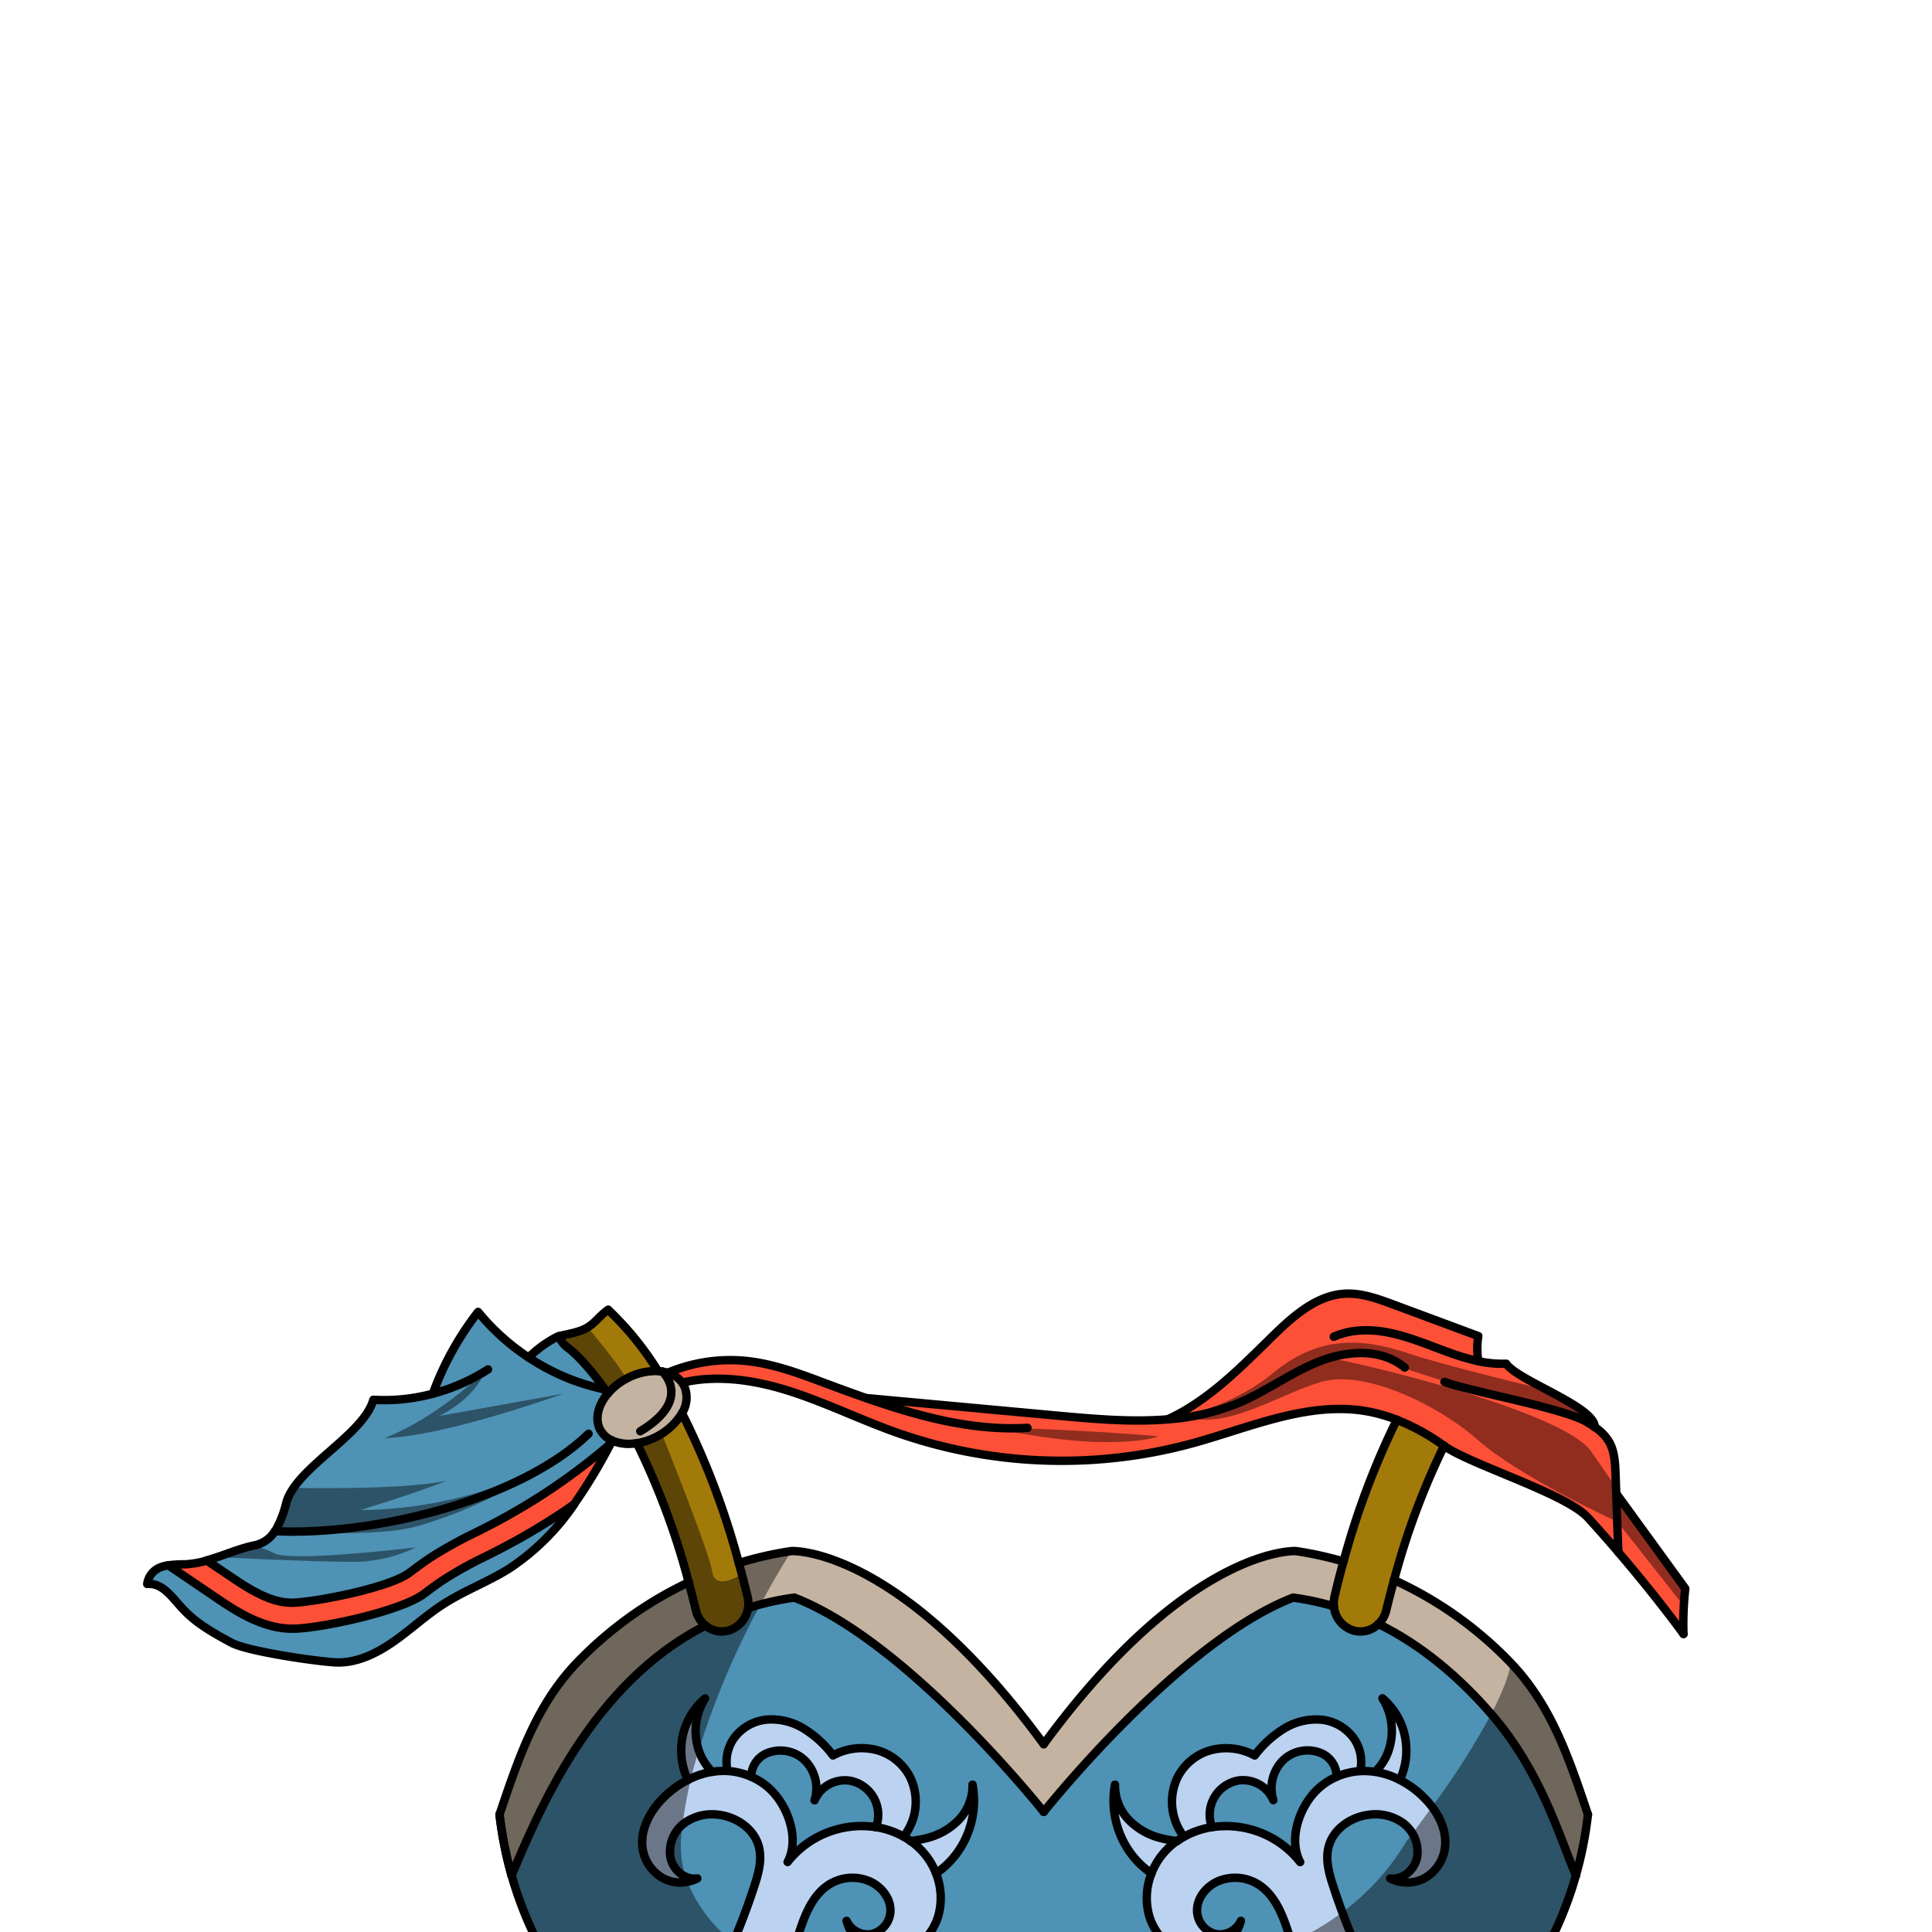 <svg xmlns="http://www.w3.org/2000/svg" viewBox="0 0 432 432">
  <defs>
    <style>.BUNTAI_PUMA_OUTFIT_PUMA_OUTFIT_24_cls-1{isolation:isolate;}.BUNTAI_PUMA_OUTFIT_PUMA_OUTFIT_24_cls-2{fill:#bcd2f1;}.BUNTAI_PUMA_OUTFIT_PUMA_OUTFIT_24_cls-3{fill:#4e92b5;}.BUNTAI_PUMA_OUTFIT_PUMA_OUTFIT_24_cls-4{fill:#c4b3a1;}.BUNTAI_PUMA_OUTFIT_PUMA_OUTFIT_24_cls-5{fill:#fe5037;}.BUNTAI_PUMA_OUTFIT_PUMA_OUTFIT_24_cls-6{fill:#a27a0a;}.BUNTAI_PUMA_OUTFIT_PUMA_OUTFIT_24_cls-7{fill:none;stroke:#000;stroke-linecap:round;stroke-linejoin:round;stroke-width:1.88px;}.BUNTAI_PUMA_OUTFIT_PUMA_OUTFIT_24_cls-8{opacity:0.43;mix-blend-mode:multiply;}</style>
  </defs>
  <g class="BUNTAI_PUMA_OUTFIT_PUMA_OUTFIT_24_cls-1">
    <g id="outfit">
      <path class="BUNTAI_PUMA_OUTFIT_PUMA_OUTFIT_24_cls-2" d="M217.46,399.05a11.06,11.06,0,0,1-3.08,7.88,15.07,15.07,0,0,1-7.25,4.11,22.92,22.92,0,0,1-3.52.61h0a13.64,13.64,0,0,0-1.54-1,13.1,13.1,0,0,0,2.05-3.81,12.63,12.63,0,0,0-.6-9.47,11.29,11.29,0,0,0-2.26-3.08,10.76,10.76,0,0,0-.95-.84,12,12,0,0,0-4.48-2.2,13.4,13.4,0,0,0-9.56,1.24,23.83,23.83,0,0,0-6.55-6c-.27-.16-.55-.31-.83-.45a13.77,13.77,0,0,0-1.72-.75,13,13,0,0,0-5.84-.77l-.54.07a9.73,9.73,0,0,0-1.07.24,10.09,10.09,0,0,0-5.76,4.08,9.21,9.21,0,0,0-1.26,7.08,12.51,12.51,0,0,0-1.62,0,16.07,16.07,0,0,0-1.81.18,12.78,12.78,0,0,1-2.5-3.53c-.07-.14-.13-.29-.19-.44a.47.47,0,0,1-.06-.15c0-.11-.09-.22-.13-.33s-.08-.21-.11-.32v0l-.09-.26-.21-.74a2.37,2.37,0,0,1-.09-.36,2,2,0,0,1,0-.24.51.51,0,0,1,0-.17.65.65,0,0,1,0-.19v0a1,1,0,0,1,0-.17.06.06,0,0,1,0,0,2.7,2.7,0,0,1,0-.28,0,0,0,0,1,0,0,2.17,2.17,0,0,1,0-.25.23.23,0,0,0,0-.07v-.08a.49.49,0,0,1,0-.12,0,0,0,0,1,0-.05,0,0,0,0,1,0,0,3.55,3.55,0,0,1,0-.46.62.62,0,0,1,0-.13.24.24,0,0,1,0-.12,8.23,8.23,0,0,1,0-.86c0-.18,0-.35,0-.52a.76.76,0,0,0,0-.15V386a1.1,1.1,0,0,1,0-.18s0-.05,0-.08a.88.88,0,0,1,0-.16,1.15,1.15,0,0,1,0-.26c0-.13,0-.25.05-.38h0a3.54,3.54,0,0,1,.08-.45,2,2,0,0,1,.06-.34c0-.2.09-.4.14-.6s0-.22.08-.33l.09-.26c0-.14.09-.28.14-.42a2.09,2.09,0,0,1,.08-.23c0-.05,0-.1.05-.15a3.9,3.9,0,0,1,.2-.47,0,0,0,0,1,0,0l.09-.23a.83.83,0,0,1,.07-.13q.16-.37.36-.72c.15-.28.32-.56.49-.82a15.11,15.11,0,0,0-5.23,9.85,15.55,15.55,0,0,0,1.39,8.37,21.17,21.17,0,0,0-5.65,4.16c-2.92,2.95-5.15,7.12-4.48,11.33A9.15,9.15,0,0,0,148.2,420a7.78,7.78,0,0,0,.93.42l.27.1.1,0,.43.13.66.15.55.08h.07a2.34,2.34,0,0,0,.38,0l.62,0h.28l.28,0,.25,0h.14l.17,0,.15,0,.19,0,.36-.08.26-.06.22-.07.21-.07.1,0,.15-.06.1,0,.15-.06.12-.05.53-.25h0l-.35,0a5.74,5.74,0,0,1-.72,0l-.2,0-.31-.06-.09,0-.15,0-.14,0-.08,0-.05,0h0l-.13-.05-.13-.05,0,0-.16-.07a1.75,1.75,0,0,1-.24-.11,6.37,6.37,0,0,1-.88-.58l-.24-.2a6.27,6.27,0,0,1-1.45-1.86.22.22,0,0,1-.05-.08.43.43,0,0,1,0-.07.08.08,0,0,0,0,0c-.07-.16-.14-.33-.2-.49a.36.36,0,0,1,0-.07l0-.1,0-.14s0-.05,0-.08a4.21,4.21,0,0,1-.12-.48,5.74,5.74,0,0,1-.13-1.24V414c0-.12,0-.24,0-.35a.17.17,0,0,1,0-.07v0a1,1,0,0,1,0-.17,2,2,0,0,0,0-.23.07.07,0,0,1,0-.05,2,2,0,0,1,0-.24v0c0-.13.05-.27.08-.4a4.55,4.55,0,0,1,.17-.66.3.3,0,0,0,0-.08.65.65,0,0,1,0-.13.81.81,0,0,1,.07-.22,5,5,0,0,1,.27-.63,1.11,1.11,0,0,1,.09-.19h0l0,0a1.09,1.09,0,0,1,.08-.15,3.62,3.62,0,0,1,.24-.43l.21-.32h0a2.75,2.75,0,0,1,.23-.33,7.11,7.11,0,0,1,1.18-1.27h0l.27-.22a10.56,10.56,0,0,1,7.81-1.95c4,.49,8,3.18,9,7.28.7,2.88-.14,5.9-1.06,8.72-.32,1-.64,1.95-1,2.91l-.09.26c-.09.27-.19.54-.29.81s-.19.54-.29.82c0,.09-.07.18-.1.26s-.08.24-.13.36c-.1.29-.21.59-.33.89l-.12.33c-.15.39-.3.79-.46,1.18a1.34,1.34,0,0,0-.07.18c-.18.48-.37,1-.56,1.43l-.15.36c0,.1-.08.21-.13.31s-.07.17-.11.26c-.14.36-.28.71-.43,1.07s-.31.71-.46,1.07c-.25.61-.52,1.22-.79,1.83h0l-.09.21c-.12.28-.26.57-.38.85s-.25.56-.39.84c-.36.79-.73,1.59-1.11,2.37a.37.37,0,0,1-.05.11l0,0q-.39.84-.81,1.68l-.66,1.31c-.14.29-.28.57-.43.86l0,0h0c-.14.28-.29.56-.44.84q-.48.93-1,1.86c-.5.93-1,1.87-1.55,2.79-.39.69-.79,1.38-1.19,2.06-.26.45-.53.89-.8,1.33a.05.05,0,0,1,0,.05c-.18.32-.38.64-.57,1s-.3.49-.46.73l-.58.92c0,.08-.1.17-.15.25s-.09.15-.15.22c-.33.53-.67,1.05-1,1.57s-.73,1.13-1.12,1.68q-1.24,1.85-2.53,3.64c-.42.6-.86,1.19-1.3,1.78h0q.9.39,1.95.81l.32.14.76.3.12.05.93.37,1.25.47c1.25.46,2.59.94,4,1.42l1.44.47q1.63.53,3.39,1.05l2.84.79c1.66.44,3.37.86,5.14,1.24l.82-5.09c.24-1.07.49-2.15.74-3.22l.42-1.8c.47-2,1-4,1.47-6l.45-1.81c.08-.32.17-.64.26-1q.77-3,1.57-5.89l.51-1.86c.37-1.35.76-2.7,1.15-4.05.31-1.08.63-2.17.95-3.25q.74-2.52,1.52-5c1.38-4.42,3-9.15,6.75-11.69a9.78,9.78,0,0,1,9.36-.92c2.66,1.16,4.89,3.91,4.66,6.92a5.52,5.52,0,0,1-4.2,4.89,5.25,5.25,0,0,1-5.6-2.95,10.31,10.31,0,0,0,10.54,7.58c4.61-.4,8.68-4.17,10-8.83a14.91,14.91,0,0,0-.54-9.35,19.12,19.12,0,0,0,5.35-5.51A19.93,19.93,0,0,0,217.46,399.05Zm-41.37,17.3c2.35-4.45.7-10.43-2.27-14.44A14.58,14.58,0,0,0,168,397.3c0-.13,0-.29,0-.44a5,5,0,0,1,1.77-3.67,6.61,6.61,0,0,1,2.14-1.31,7.71,7.71,0,0,1,8.29,1.95,8.9,8.9,0,0,1,1.94,8.69,7.42,7.42,0,0,1,7.81-4.4,7.8,7.8,0,0,1,6.35,6.6,7.92,7.92,0,0,1-.44,3.83A21.1,21.1,0,0,0,176.09,416.35Z" />
      <path class="BUNTAI_PUMA_OUTFIT_PUMA_OUTFIT_24_cls-2" d="M323.2,411.5v-.06a.66.66,0,0,0,0-.14s0-.07,0-.11,0,0,0,0,0,0,0,0h0a1.1,1.1,0,0,0,0-.18.9.9,0,0,0,0-.18,1,1,0,0,0,0-.24.28.28,0,0,0,0-.09,4.89,4.89,0,0,0-.09-.53l0-.17-.06-.25a12.89,12.89,0,0,0-.41-1.38.59.59,0,0,1,0-.08c0-.09-.06-.18-.1-.27a1,1,0,0,0-.09-.22.53.53,0,0,0-.06-.14h0l-.06-.14c-.07-.17-.15-.33-.23-.49l-.12-.24a12.93,12.93,0,0,0-.64-1.15l0-.05a.76.76,0,0,0-.12-.19,13.36,13.36,0,0,0-.81-1.16c-.14-.19-.29-.37-.44-.55s-.27-.33-.41-.48-.24-.28-.37-.41l-.37-.39A21,21,0,0,0,313,398a15.55,15.55,0,0,0,1.39-8.37,15.11,15.11,0,0,0-5.23-9.85,13.65,13.65,0,0,1,.89,12.9,12.57,12.57,0,0,1-2.5,3.53,16.07,16.07,0,0,0-1.81-.18,12.51,12.51,0,0,0-1.62,0,9.21,9.21,0,0,0-1.26-7.08,10.1,10.1,0,0,0-5.75-4.08,10.46,10.46,0,0,0-1.08-.24l-.54-.07a12.27,12.27,0,0,0-4.05.24,15.28,15.28,0,0,0-4.33,1.73,23.73,23.73,0,0,0-6.56,6,13.4,13.4,0,0,0-9.56-1.24,12,12,0,0,0-4.48,2.2,10.76,10.76,0,0,0-1,.84,11.29,11.29,0,0,0-2.26,3.08,12.63,12.63,0,0,0-.6,9.47,13.13,13.13,0,0,0,2.06,3.81,12.92,12.92,0,0,0-1.55,1h0a23.13,23.13,0,0,1-3.52-.61,15.12,15.12,0,0,1-7.25-4.11,11.06,11.06,0,0,1-3.08-7.88,19.93,19.93,0,0,0,2.81,14.32,19.12,19.12,0,0,0,5.35,5.51,15,15,0,0,0-.54,9.35c1.32,4.66,5.38,8.43,10,8.83a10.31,10.31,0,0,0,10.54-7.58,5.25,5.25,0,0,1-5.6,2.95,5.5,5.5,0,0,1-4.19-4.89c-.24-3,2-5.76,4.65-6.92a9.78,9.78,0,0,1,9.36.92c3.7,2.54,5.38,7.27,6.75,11.69l.33,1.09c.28.91.56,1.81.83,2.72l.12.39.06.24c0,.11.07.21.1.32.29,1,.58,1.94.86,2.91.49,1.68,1,3.36,1.43,5,.15.52.29,1.05.43,1.57s.21.77.31,1.15c.18.66.36,1.32.53,2,.3,1.12.59,2.24.88,3.36.07.25.13.5.19.75s.19.71.27,1.07c.21.79.4,1.57.6,2.36.13.58.28,1.16.42,1.74s.34,1.45.52,2.17c.4,1.68.78,3.36,1.16,5l1.32,5h0c2.88-.64,5.61-1.36,8.15-2.12,1-.3,2-.61,3-.92,3.33-1.08,6.25-2.19,8.63-3.16l1.91-.8h0c-.51-.67-1-1.35-1.49-2a2.9,2.9,0,0,1-.19-.29l-.27-.38-.39-.54-.76-1.1a.25.25,0,0,1,0-.07.38.38,0,0,1-.08-.11l-.51-.75c-.24-.35-.48-.71-.7-1.06-.36-.53-.71-1.06-1.05-1.6-.16-.22-.3-.44-.43-.66s-.36-.56-.53-.84c-.28-.43-.55-.86-.8-1.29l-.32-.51a1.58,1.58,0,0,1-.15-.24l-.47-.78-.11-.2a.35.35,0,0,1,0-.08c-.12-.19-.23-.38-.34-.57l-.15-.25c-.35-.59-.69-1.18-1-1.79l-.09-.16h0c-.15-.26-.29-.51-.42-.77-.37-.63-.72-1.26-1.06-1.9l0,0a0,0,0,0,0,0,0l0-.08v0q-.56-1-1.08-2c-.16-.3-.31-.6-.46-.9-.32-.61-.63-1.24-.94-1.86l-.45-.92c-.49-1-1-2-1.42-3-.09-.18-.17-.36-.25-.54s-.07-.16-.1-.23c-.16-.35-.32-.7-.47-1.05s-.39-.88-.58-1.33c-.09-.19-.17-.38-.25-.57l-.3-.69-.09-.23-.42-1c-.05-.1-.09-.21-.14-.32s-.15-.38-.23-.57l-.42-1a1.8,1.8,0,0,0-.08-.21c-.38-1-.75-2-1.12-2.92l-1-2.85v0s0,0,0,0c-.33-.94-.65-1.9-1-2.85-.93-2.82-1.77-5.84-1.07-8.72,1-4.1,5-6.79,9-7.28a10.56,10.56,0,0,1,7.81,1.95c.18.14.34.29.5.44a8,8,0,0,1,1.36,1.64l0,0,0,.05a1.13,1.13,0,0,1,.12.21,6.24,6.24,0,0,1,.35.68,7.47,7.47,0,0,1,.57,1.73h0a.06.06,0,0,1,0,0h0a.09.09,0,0,1,0,.05v0a.07.07,0,0,1,0,.05.64.64,0,0,1,0,.07s0,.06,0,.09l0,.22s0,.06,0,.1v.05c0,.05,0,.1,0,.16a.66.66,0,0,1,0,.14,1.69,1.69,0,0,1,0,.23,6.58,6.58,0,0,1-.12,1.53,6.08,6.08,0,0,1-3.95,4.53,4.29,4.29,0,0,1-2,.18h0a8,8,0,0,0,1.84.68,8.31,8.31,0,0,0,3.44.09,6.63,6.63,0,0,0,.88-.21l.23-.07a8.18,8.18,0,0,0,.82-.32l.46-.23a9.16,9.16,0,0,0,4.53-6.51c0-.23.06-.46.08-.68s0-.45,0-.67v-.25C323.21,411.74,323.21,411.62,323.2,411.5ZM293,401.91c-3,4-4.62,10-2.27,14.44a21.08,21.08,0,0,0-19.72-7.8,7.75,7.75,0,0,1,5.91-10.43,7.41,7.41,0,0,1,7.8,4.4,8.88,8.88,0,0,1,1.95-8.69,7.69,7.69,0,0,1,8.28-1.95,6.61,6.61,0,0,1,2.14,1.31,5,5,0,0,1,1.77,3.67c0,.15,0,.31,0,.44A14.58,14.58,0,0,0,293,401.91Z" />
      <path class="BUNTAI_PUMA_OUTFIT_PUMA_OUTFIT_24_cls-3" d="M180.15,393.83a7.89,7.89,0,0,0-8.28-2,5.72,5.72,0,0,0-3.91,5c0,.15,0,.31,0,.44a14.49,14.49,0,0,1,5.84,4.61c3,4,4.62,10,2.27,14.44a21.09,21.09,0,0,1,19.72-7.8,7.75,7.75,0,0,0-5.91-10.43,7.39,7.39,0,0,0-7.8,4.4A8.88,8.88,0,0,0,180.15,393.83Z" />
      <path class="BUNTAI_PUMA_OUTFIT_PUMA_OUTFIT_24_cls-3" d="M298.79,397.3c0-.13,0-.29,0-.44a5.72,5.72,0,0,0-3.91-5,7.89,7.89,0,0,0-8.28,2,8.88,8.88,0,0,0-1.95,8.69,7.39,7.39,0,0,0-7.8-4.4,7.79,7.79,0,0,0-6.36,6.6,7.92,7.92,0,0,0,.44,3.83,21.1,21.1,0,0,1,19.73,7.8c-2.35-4.45-.7-10.44,2.27-14.44A14.49,14.49,0,0,1,298.79,397.3Z" />
      <path class="BUNTAI_PUMA_OUTFIT_PUMA_OUTFIT_24_cls-3" d="M352.38,419.34h0a84.18,84.18,0,0,1-4.89,13c-5.78,12.15-11.4,22.72-22,30.45,0,0-1.83,1-5,2.33h0c-.57-.77-1.13-1.54-1.68-2.32l-.27-.38c-.4-.56-.8-1.13-1.19-1.71a1,1,0,0,1-.08-.11l-.51-.75c-.24-.35-.47-.7-.7-1.06-.36-.53-.71-1.06-1.05-1.6-.15-.22-.29-.44-.43-.66s-.36-.56-.53-.84c-.28-.43-.55-.86-.8-1.29l-.32-.51c-.07-.11-.13-.22-.19-.33-.19-.29-.37-.59-.54-.89a.35.35,0,0,1,0-.08c-.11-.19-.22-.38-.34-.57a2,2,0,0,1-.14-.25l-1.14-2c-.15-.26-.29-.51-.42-.77-.37-.63-.72-1.27-1.06-1.9a0,0,0,0,1,0,0,.53.53,0,0,0-.06-.1v0q-.56-1-1.08-2l-.46-.9c-.32-.61-.63-1.24-.94-1.86l-.24-.49-.21-.43c-.49-1-1-2-1.42-3-.07-.16-.14-.31-.2-.47l-.05-.07c0-.08-.07-.16-.1-.23-.16-.35-.32-.7-.47-1.05s-.39-.88-.58-1.33c-.09-.19-.17-.38-.25-.57l-.39-.92-.42-1c-.05-.1-.09-.21-.14-.32s-.15-.38-.23-.57-.15-.38-.22-.57l-.2-.47a1.8,1.8,0,0,0-.08-.21c-.38-1-.75-2-1.12-2.92l-1-2.85s0,0,0-.06c-.33-.94-.65-1.9-1-2.85-.93-2.82-1.77-5.84-1.07-8.72,1-4.1,5-6.79,9-7.28a10.56,10.56,0,0,1,7.81,1.95c.18.14.34.29.5.44a8,8,0,0,1,1.36,1.64.41.41,0,0,0,.05.09,1.13,1.13,0,0,1,.12.21,3.9,3.9,0,0,1,.19.35c.06.11.11.22.16.33a7.47,7.47,0,0,1,.57,1.73h0a38871256635.13,38871256635.13,0,0,1,0,.1v0a.07.07,0,0,1,0,.05.64.64,0,0,1,0,.07s0,.06,0,.09l0,.22c0,.05,0,.1,0,.15s0,.1,0,.16a.07.07,0,0,1,0,.05v.09a1.69,1.69,0,0,1,0,.23,6.58,6.58,0,0,1-.12,1.53,6.08,6.08,0,0,1-3.95,4.53,4.29,4.29,0,0,1-2,.18h0a8,8,0,0,0,1.84.68,8.31,8.31,0,0,0,3.44.09,6.63,6.63,0,0,0,.88-.21l.23-.07a8.18,8.18,0,0,0,.82-.32l.46-.23a9.16,9.16,0,0,0,4.53-6.51c0-.23.06-.46.08-.68s0-.45,0-.67a2.44,2.44,0,0,0,0-.27c0-.13,0-.27,0-.4v-.13a.61.61,0,0,1,0-.14s0,0,0,0h0a1.1,1.1,0,0,0,0-.18v-.09a.24.24,0,0,0,0-.09,1,1,0,0,0,0-.24.28.28,0,0,0,0-.09,4.89,4.89,0,0,0-.09-.53l0-.17-.06-.25a12.89,12.89,0,0,0-.41-1.38.59.59,0,0,1,0-.08.43.43,0,0,1,0,0l-.09-.22a1,1,0,0,0-.09-.22.53.53,0,0,0-.06-.14h0l-.06-.14c-.07-.17-.15-.33-.23-.49l-.12-.24a12.93,12.93,0,0,0-.64-1.15l0-.05a2.14,2.14,0,0,0-.13-.19,13.36,13.36,0,0,0-.81-1.16c-.14-.19-.29-.37-.44-.55s-.27-.33-.41-.48-.24-.28-.37-.41l-.37-.39A21,21,0,0,0,313,398a15.55,15.55,0,0,0,1.39-8.37,15.11,15.11,0,0,0-5.23-9.85,13.65,13.65,0,0,1,.89,12.9,12.57,12.57,0,0,1-2.5,3.53,16.07,16.07,0,0,0-1.81-.18,12.51,12.51,0,0,0-1.62,0,9.21,9.21,0,0,0-1.26-7.08,10.1,10.1,0,0,0-5.75-4.08,10.46,10.46,0,0,0-1.08-.24l-.54-.07a12.27,12.27,0,0,0-4.05.24,15.28,15.28,0,0,0-4.33,1.73,23.73,23.73,0,0,0-6.56,6,13.4,13.4,0,0,0-9.56-1.24,12,12,0,0,0-4.48,2.2,10.76,10.76,0,0,0-1,.84,11.29,11.29,0,0,0-2.26,3.08,12.63,12.63,0,0,0-.6,9.47,13.13,13.13,0,0,0,2.06,3.81,12.92,12.92,0,0,0-1.55,1h0a23.13,23.13,0,0,1-3.52-.61,15.12,15.12,0,0,1-7.25-4.11,11.06,11.06,0,0,1-3.08-7.88,19.93,19.93,0,0,0,2.81,14.32,19.12,19.12,0,0,0,5.35,5.51,15,15,0,0,0-.54,9.35c1.32,4.66,5.38,8.43,10,8.83a10.31,10.31,0,0,0,10.54-7.58,5.25,5.25,0,0,1-5.6,2.95,5.5,5.5,0,0,1-4.19-4.89c-.24-3,2-5.76,4.65-6.92a9.78,9.78,0,0,1,9.36.92c3.7,2.54,5.38,7.27,6.75,11.69l.33,1.09c.28.91.56,1.81.83,2.72l.18.63c0,.11.07.21.1.32.29,1,.58,1.94.86,2.91.49,1.68,1,3.36,1.43,5,.15.53.29,1.05.43,1.57s.21.77.31,1.15c.18.66.36,1.32.53,2,.3,1.12.59,2.24.88,3.36.07.25.13.5.19.75s.19.71.27,1.07q.8,3.14,1.54,6.27c.4,1.68.78,3.36,1.16,5l1.32,5h0c-19.83,4.41-46.62,4.75-65.4-16.78-13.29,15.22-30.57,19.51-46.57,19.16-.57,0-1.14,0-1.7-.06s-1,0-1.51-.08l-1.87-.13-.48,0-1.77-.17a101.63,101.63,0,0,1-11-1.79l.82-5.09c.24-1.07.49-2.15.74-3.22l.42-1.8c.47-2,1-4,1.47-6,0-.12.06-.24.1-.36.2-.8.4-1.61.61-2.41q.77-3,1.57-5.89l.51-1.86c.37-1.35.76-2.7,1.15-4.05.31-1.09.63-2.17.95-3.25q.74-2.52,1.52-5c1.38-4.42,3-9.15,6.75-11.69a9.78,9.78,0,0,1,9.36-.92c2.66,1.16,4.89,3.91,4.66,6.92a5.52,5.52,0,0,1-4.2,4.89,5.25,5.25,0,0,1-5.6-2.95,10.31,10.31,0,0,0,10.54,7.58c4.61-.4,8.68-4.17,10-8.83a14.91,14.91,0,0,0-.54-9.35,19.12,19.12,0,0,0,5.35-5.51,19.93,19.93,0,0,0,2.81-14.32,11.06,11.06,0,0,1-3.08,7.88,15.07,15.07,0,0,1-7.25,4.11,22.92,22.92,0,0,1-3.52.61h0a13.64,13.64,0,0,0-1.54-1,13.1,13.1,0,0,0,2.05-3.81,12.63,12.63,0,0,0-.6-9.47,11.29,11.29,0,0,0-2.26-3.08,10.76,10.76,0,0,0-.95-.84,12,12,0,0,0-4.48-2.2,13.4,13.4,0,0,0-9.56,1.24,23.83,23.83,0,0,0-6.55-6c-.27-.16-.55-.31-.83-.45a13.77,13.77,0,0,0-1.72-.75,13,13,0,0,0-5.84-.77l-.54.07a9.73,9.73,0,0,0-1.07.24,10.09,10.09,0,0,0-5.76,4.08,9.21,9.21,0,0,0-1.26,7.08,12.51,12.51,0,0,0-1.62,0,16.07,16.07,0,0,0-1.81.18,12.78,12.78,0,0,1-2.5-3.53c-.07-.14-.13-.29-.19-.44a.47.47,0,0,1-.06-.15c0-.11-.09-.22-.13-.33s-.07-.22-.11-.33h0l-.09-.26-.21-.74a2.37,2.37,0,0,1-.09-.36,2,2,0,0,0,0-.24.51.51,0,0,1,0-.17l-.06-.38a.06.06,0,0,1,0,0,2.7,2.7,0,0,1,0-.28l0-.23c0-.11,0-.21,0-.32a0,0,0,0,1,0-.05,0,0,0,0,1,0,0,3.55,3.55,0,0,1,0-.46.57.57,0,0,0,0-.13.24.24,0,0,1,0-.12,12.16,12.16,0,0,1,0-1.35,1.09,1.09,0,0,0,0-.18V386a1.1,1.1,0,0,1,0-.18,1.36,1.36,0,0,1,0-.2s0,0,0,0a1.15,1.15,0,0,1,0-.26l0-.23h0c0-.05,0-.09,0-.14h0a3.54,3.54,0,0,1,.08-.45,2,2,0,0,1,.06-.34c.05-.2.09-.4.14-.6s0-.18.08-.27a1.68,1.68,0,0,1,.09-.32c0-.14.09-.28.14-.42a2.09,2.09,0,0,1,.08-.23c0-.05,0-.1.05-.15s.13-.32.2-.47a0,0,0,0,1,0,0,3.92,3.92,0,0,1,.16-.36q.16-.37.36-.72c.15-.28.32-.56.49-.82a15.11,15.11,0,0,0-5.23,9.85,15.55,15.55,0,0,0,1.39,8.37,21.17,21.17,0,0,0-5.65,4.16c-2.92,2.95-5.15,7.12-4.48,11.33A9.15,9.15,0,0,0,148.2,420a7.78,7.78,0,0,0,.93.42l.27.1.1,0,.43.13.66.15.55.08h.07a2.43,2.43,0,0,0,.38,0l.62,0a5.12,5.12,0,0,0,.56,0l.25,0h.1l.36-.05.19,0,.36-.08.26-.06.22-.07.21-.07h.06l0,0,.15-.06.1,0,.15-.06.12-.05.53-.25h0a1.27,1.27,0,0,1-.28,0h-.07l-.25,0a3.71,3.71,0,0,1-.47,0h0a.76.76,0,0,1-.16,0l-.31-.06-.09,0-.15,0-.14,0-.08,0s0,0-.05,0h0l-.13-.05-.13-.05,0,0-.16-.07a1.75,1.75,0,0,1-.24-.11,6.37,6.37,0,0,1-.88-.58l-.24-.2a6.27,6.27,0,0,1-1.45-1.86,0,0,0,0,1,0,0,.75.75,0,0,1-.07-.12s0,0,0,0c-.07-.16-.14-.33-.2-.49a.36.36,0,0,1,0-.07l0-.1,0-.14s0-.05,0-.08a4.21,4.21,0,0,1-.12-.48,6.53,6.53,0,0,1-.13-1.24V414c0-.14,0-.28,0-.42v0c0-.13,0-.27,0-.4s0-.19,0-.29v0c0-.13.05-.27.08-.4a4.55,4.55,0,0,1,.17-.66.3.3,0,0,0,0-.08.65.65,0,0,1,0-.13.81.81,0,0,1,.07-.22,5,5,0,0,1,.27-.63,1.11,1.11,0,0,1,.09-.19h0l0,0a1.09,1.09,0,0,1,.08-.15,3.62,3.62,0,0,1,.24-.43l.21-.32h0a2.75,2.75,0,0,1,.23-.33,7.11,7.11,0,0,1,1.18-1.27h0l.27-.22a10.56,10.56,0,0,1,7.81-1.95c4,.49,8,3.18,9,7.28.7,2.88-.14,5.9-1.06,8.72q-.48,1.47-1,2.91l-.09.26c-.09.27-.19.54-.29.81s-.19.55-.29.82c0,.09-.07.18-.1.26s-.08.24-.13.36c-.1.29-.21.59-.33.89-.19.5-.38,1-.58,1.51a1.34,1.34,0,0,0-.07.18c-.18.48-.37,1-.56,1.43l-.15.36c0,.1-.08.21-.13.31s-.07.17-.11.26c-.29.72-.59,1.43-.89,2.14s-.52,1.22-.79,1.83a2.14,2.14,0,0,0-.1.22.05.05,0,0,1,0,0c-.11.27-.23.54-.35.81s-.25.56-.39.84c-.36.79-.73,1.59-1.11,2.37a.06.06,0,0,1,0,0,.43.43,0,0,1,0,.07l0,0q-.39.84-.81,1.68l-.66,1.31-.45.88h0c-.14.28-.29.56-.44.84q-.48.93-1,1.86c-.5.93-1,1.87-1.55,2.79-.39.69-.79,1.38-1.19,2.06-.26.45-.53.89-.8,1.33a.05.05,0,0,1,0,.05c-.33.57-.68,1.13-1,1.69l-.58.92c-.09.16-.19.31-.3.47-.33.53-.67,1.05-1,1.57s-.74,1.13-1.12,1.68q-1.24,1.85-2.53,3.64c-.43.6-.86,1.19-1.3,1.78h0c-3.19-1.37-5-2.33-5-2.33-.38-.28-.77-.56-1.14-.86-9.89-7.64-15.31-17.88-20.88-29.59a83.41,83.41,0,0,1-4.89-13h0c6.07-14.29,17.76-42.82,43.38-55.87a5.73,5.73,0,0,0,3.65,1.33,5.38,5.38,0,0,0,1.48-.2,5.69,5.69,0,0,0,.85-.3,5.75,5.75,0,0,0,1.48-.95,6.43,6.43,0,0,0,2.07-3.79l1.24-.38.15-.05.46-.13.95-.26.37-.1.74-.19.68-.17.07,0,.84-.18.84-.17h0l.16,0,.39-.07.47-.09c1-.18,2-.34,3-.48a76.52,76.52,0,0,1,17.1,9.83c.81.6,1.62,1.21,2.42,1.83,2.81,2.16,5.58,4.47,8.25,6.83,1.52,1.35,3,2.72,4.47,4.08,1.82,1.71,3.57,3.42,5.25,5.1l1,1c10.21,10.33,17.28,19.24,17.28,19.24s7.07-8.91,17.27-19.24l1-1c1.68-1.68,3.43-3.39,5.25-5.1,1.46-1.36,2.95-2.73,4.47-4.08,2.67-2.36,5.44-4.67,8.25-6.83.8-.62,1.61-1.23,2.42-1.83a76.52,76.52,0,0,1,17.1-9.83,61.14,61.14,0,0,1,9.08,1.94,6.16,6.16,0,0,0,4.44,5.43,5.44,5.44,0,0,0,1.48.2,5.75,5.75,0,0,0,4.08-1.71c10,4.92,18.34,12.19,25.19,20.09h0C344.52,396,348.59,410.42,352.38,419.34Z" />
      <path class="BUNTAI_PUMA_OUTFIT_PUMA_OUTFIT_24_cls-4" d="M355.07,405.72a85.23,85.23,0,0,1-2.69,13.62c-3.79-8.92-7.86-23.38-19-36.16-6.85-7.9-15.21-15.18-25.19-20.09a6.24,6.24,0,0,0,1.69-3c.57-2.34,1.15-4.58,1.75-6.75l1.16.54a85.06,85.06,0,0,1,24.88,17.89C346.86,381.25,350.77,393,355.07,405.72Z" />
      <path class="BUNTAI_PUMA_OUTFIT_PUMA_OUTFIT_24_cls-4" d="M298.37,357a6.51,6.51,0,0,0-.14,2.19,61.14,61.14,0,0,0-9.08-1.94c-25.62,9.89-55.77,47.91-55.77,47.91s-30.14-38-55.76-47.91c-.62.09-1.23.17-1.84.28l-.18,0c-.6.1-1.21.21-1.8.33l-.16,0c-.57.11-1.12.24-1.68.36l-.07,0c-.61.15-1.2.29-1.79.46l-1.41.39-1.39.43a6.45,6.45,0,0,0-.1-2.58c-.63-2.59-1.29-5.09-1.95-7.49A78.22,78.22,0,0,1,177,346.82s23.82-1.2,56.34,43.18c32.53-44.38,56.35-43.18,56.35-43.18a80.12,80.12,0,0,1,10.68,2.34C299.71,351.67,299,354.27,298.37,357Z" />
      <path class="BUNTAI_PUMA_OUTFIT_PUMA_OUTFIT_24_cls-4" d="M157.77,363.47c-25.62,13-37.31,41.58-43.38,55.87a85.23,85.23,0,0,1-2.69-13.62c4.3-12.74,8.21-24.47,17.36-34a85.06,85.06,0,0,1,24.88-17.89l.1,0c.55,2,1.09,4.1,1.61,6.25A6.18,6.18,0,0,0,157.77,363.47Z" />
      <path class="BUNTAI_PUMA_OUTFIT_PUMA_OUTFIT_24_cls-5" d="M361.47,334.06l15.36,21.14a71.68,71.68,0,0,0-.4,10.15c-.54-.76-1.09-1.5-1.63-2.22q-6.19-8.22-12.87-16Q361.69,340.58,361.47,334.06Z" />
      <path class="BUNTAI_PUMA_OUTFIT_PUMA_OUTFIT_24_cls-5" d="M361.93,347.1q-3.37-3.94-6.86-7.78c-4.91-5.41-26.29-11.86-32.18-16.06h0a47.51,47.51,0,0,0-10.54-5.81,36.15,36.15,0,0,0-7.2-2c-13-2.06-25.82,3.78-38.56,7.27A111.16,111.16,0,0,1,200,320.16c-8.59-3.08-16.85-7.23-25.61-9.75-7.08-2-14.71-2.92-21.8-1.25a6.08,6.08,0,0,0-3.25-2.22,35.82,35.82,0,0,1,18-2.57c5.58.65,11,2.62,16.25,4.59,3.34,1.24,6.7,2.48,10.09,3.66l43.46,4c7.93.73,16.06,1.42,24,.77a44.2,44.2,0,0,0,5.82-3.24c6.4-4.17,11.86-9.71,17.37-15.11,4.68-4.59,9.95-9.35,16.34-9.74,3.73-.23,7.37,1.1,10.91,2.41l19,7.06a18.07,18.07,0,0,0,0,5.59,25.15,25.15,0,0,0,6.24.57c1.14,1.69,5.22,3.78,9.39,6,4.5,2.38,9.09,4.89,10.18,7.2a2.3,2.3,0,0,1,.24,1,10.58,10.58,0,0,1,3.22,3.27c1.25,2.16,1.37,4.81,1.46,7.33,0,1,.08,2.06.11,3.09v0c0,.41,0,.82.05,1.23.07,2.08.14,4.17.22,6.25Z" />
      <path class="BUNTAI_PUMA_OUTFIT_PUMA_OUTFIT_24_cls-4" d="M152.5,316a14.38,14.38,0,0,1-6,5.41,14.49,14.49,0,0,1-4.11,1.3c-.26,0-.51.06-.77.08a9.29,9.29,0,0,1-4.74-.68,5.54,5.54,0,0,1-2.85-2.79c-1-2.34-.22-5.24,1.86-7.69l.1-.11h0a14.19,14.19,0,0,1,4-3.21l.6-.31a13.71,13.71,0,0,1,6.41-1.43,8.27,8.27,0,0,1,1,.11,7.57,7.57,0,0,1,1.29.28,6.08,6.08,0,0,1,3.25,2.22,5.38,5.38,0,0,1,.52.91A6.59,6.59,0,0,1,152.5,316Z" />
      <path class="BUNTAI_PUMA_OUTFIT_PUMA_OUTFIT_24_cls-6" d="M312.34,317.44a176.59,176.59,0,0,0-11.93,31.72c-.7,2.51-1.38,5.11-2,7.82a6.51,6.51,0,0,0-.14,2.19,6.17,6.17,0,0,0,4.44,5.43,5.69,5.69,0,0,0,5.56-1.51,6.24,6.24,0,0,0,1.69-3c.57-2.34,1.15-4.58,1.75-6.75a165.52,165.52,0,0,1,11.21-30.09A47.11,47.11,0,0,0,312.34,317.44Z" />
      <path class="BUNTAI_PUMA_OUTFIT_PUMA_OUTFIT_24_cls-6" d="M167.3,359.56a6.18,6.18,0,0,1-4.4,5,5.85,5.85,0,0,1-1.48.2,5.71,5.71,0,0,1-3.65-1.33,6.18,6.18,0,0,1-2.12-3.38c-.52-2.15-1.06-4.24-1.61-6.25a164.51,164.51,0,0,0-11.63-31.14,14.49,14.49,0,0,0,4.11-1.3,14.38,14.38,0,0,0,6-5.41,175.09,175.09,0,0,1,12.75,33.5c.66,2.4,1.32,4.9,1.95,7.49A6.45,6.45,0,0,1,167.3,359.56Z" />
      <path class="BUNTAI_PUMA_OUTFIT_PUMA_OUTFIT_24_cls-6" d="M147.07,306.55a13.71,13.71,0,0,0-6.41,1.43l-.6.31h0a6.65,6.65,0,0,0-.58.33l-.53.32a13.92,13.92,0,0,0-1.73,1.34A10.43,10.43,0,0,0,136,311.5h0l-.1.11-.64-.93a55.77,55.77,0,0,0-6.29-7.58l-.13-.13a.28.28,0,0,1-.1-.09,16.07,16.07,0,0,0-1.6-1.39,6.2,6.2,0,0,1-2.2-2.73c2.18-.55,4.45-.82,6.36-1.95a4.43,4.43,0,0,0,.46-.29c1.5-1,2.59-2.61,4.11-3.6l.08-.05A68.26,68.26,0,0,1,147.07,306.55Z" />
      <path class="BUNTAI_PUMA_OUTFIT_PUMA_OUTFIT_24_cls-5" d="M136.52,322.83a118.68,118.68,0,0,1-8.18,13.56,143.51,143.51,0,0,1-16.21,9.82c-1.11.58-2.23,1.15-3.35,1.71a88.85,88.85,0,0,0-9.67,5.37c-1.44.95-2.84,2-4.32,3.11-5.1,3.8-22.18,7.51-28.78,7.78h-.66c-6.88,0-13-4.19-17.56-7.29L37.65,350a28.54,28.54,0,0,1,3.58-.21,20.79,20.79,0,0,0,5-.85L50.78,352c5.26,3.6,10,6.58,15,6.36s21.16-3.26,25.81-6.72c1.47-1.1,3-2.24,4.55-3.28a95.46,95.46,0,0,1,10.25-5.7c1.1-.55,2.2-1.11,3.29-1.68A139.65,139.65,0,0,0,136.52,322.83Z" />
      <path class="BUNTAI_PUMA_OUTFIT_PUMA_OUTFIT_24_cls-3" d="M136.9,322.1l-.38.73A139.65,139.65,0,0,1,109.7,341c-1.09.57-2.19,1.13-3.29,1.68a95.46,95.46,0,0,0-10.25,5.7c-1.55,1-3.08,2.18-4.55,3.28C87,355.14,70.77,358.2,65.8,358.4s-9.75-2.76-15-6.36l-4.58-3.12c.82-.23,1.63-.49,2.43-.77h0a74.44,74.44,0,0,1,8-2.54l.49-.11a7,7,0,0,0,4.3-3.12c.13-.18.24-.35.35-.53a18.43,18.43,0,0,0,1.66-4c.19-.62.36-1.25.54-1.88,2.21-7.91,17.24-15.11,19.46-23a41.82,41.82,0,0,0,13.31-1.35,67.06,67.06,0,0,1,10.11-18.28,50.63,50.63,0,0,0,11.24,10.15h0a26.37,26.37,0,0,1,6-4.41,7.19,7.19,0,0,1,.76-.32,6.2,6.2,0,0,0,2.2,2.73,16.07,16.07,0,0,1,1.6,1.39.28.28,0,0,0,.1.09l.13.13a55.77,55.77,0,0,1,6.29,7.58l.64.93c-2.08,2.45-2.88,5.35-1.86,7.69A5.54,5.54,0,0,0,136.9,322.1Z" />
      <path class="BUNTAI_PUMA_OUTFIT_PUMA_OUTFIT_24_cls-3" d="M108.78,347.92a88.85,88.85,0,0,0-9.67,5.37c-1.44.95-2.84,2-4.32,3.11-5.1,3.8-22.18,7.51-28.78,7.78h-.66c-6.88,0-13-4.19-17.56-7.29L37.65,350a7.49,7.49,0,0,0-1.52.37,4.64,4.64,0,0,0-3.21,3.81c3.51-.28,5.52,3,8,5.62,3,3.25,6.92,5.39,10.75,7.48,3.62,2,19.19,4.21,23.26,4.43,4.6.25,9-1.84,12.88-4.51s7.3-5.91,11.22-8.44c4.73-3.07,10-5,14.8-8a52.71,52.71,0,0,0,14.51-14.32,143.51,143.51,0,0,1-16.21,9.82C111,346.79,109.9,347.36,108.78,347.92Z" />
      <path class="BUNTAI_PUMA_OUTFIT_PUMA_OUTFIT_24_cls-7" d="M118.15,303.5a49,49,0,0,0,17.12,7.19" />
      <path class="BUNTAI_PUMA_OUTFIT_PUMA_OUTFIT_24_cls-7" d="M96.79,311.63a67.06,67.06,0,0,1,10.11-18.28,50.63,50.63,0,0,0,11.24,10.15" />
      <path class="BUNTAI_PUMA_OUTFIT_PUMA_OUTFIT_24_cls-7" d="M136.52,322.83l.38-.73" />
      <path class="BUNTAI_PUMA_OUTFIT_PUMA_OUTFIT_24_cls-7" d="M37.65,350a7.49,7.49,0,0,0-1.52.37,4.64,4.64,0,0,0-3.21,3.81c3.51-.28,5.52,3,8,5.62,3,3.25,6.92,5.39,10.75,7.48,3.62,2,19.19,4.21,23.26,4.43,4.6.25,9-1.84,12.88-4.51s7.3-5.91,11.22-8.44c4.73-3.07,10-5,14.8-8a52.71,52.71,0,0,0,14.51-14.32" />
      <path class="BUNTAI_PUMA_OUTFIT_PUMA_OUTFIT_24_cls-7" d="M109.12,306.2a43.1,43.1,0,0,1-12.33,5.43A41.82,41.82,0,0,1,83.48,313c-2.22,7.91-17.25,15.11-19.46,23a23.6,23.6,0,0,1-2.2,5.84c-.11.18-.22.35-.35.53a7,7,0,0,1-4.3,3.12c-3.7.72-7.3,2.4-11,3.43" />
      <path class="BUNTAI_PUMA_OUTFIT_PUMA_OUTFIT_24_cls-7" d="M61.47,342.37c21.15,1.11,54.51-6.66,70.13-21.77" />
      <path class="BUNTAI_PUMA_OUTFIT_PUMA_OUTFIT_24_cls-7" d="M136.52,322.83a118.68,118.68,0,0,1-8.18,13.56,143.51,143.51,0,0,1-16.21,9.82c-1.11.58-2.23,1.15-3.35,1.71a88.85,88.85,0,0,0-9.67,5.37c-1.44.95-2.84,2-4.32,3.11-5.1,3.8-22.18,7.51-28.78,7.78h-.66c-6.88,0-13-4.19-17.56-7.29L37.65,350a28.54,28.54,0,0,1,3.58-.21,20.79,20.79,0,0,0,5-.85L50.78,352c5.26,3.6,10,6.58,15,6.36s21.16-3.26,25.81-6.72c1.47-1.1,3-2.24,4.55-3.28a95.46,95.46,0,0,1,10.25-5.7c1.1-.55,2.2-1.11,3.29-1.68A139.65,139.65,0,0,0,136.52,322.83Z" />
      <path class="BUNTAI_PUMA_OUTFIT_PUMA_OUTFIT_24_cls-7" d="M152.5,316a14.38,14.38,0,0,1-6,5.41,14.49,14.49,0,0,1-4.11,1.3c-.26,0-.51.06-.77.08a9.29,9.29,0,0,1-4.74-.68,5.54,5.54,0,0,1-2.85-2.79c-1-2.34-.22-5.24,1.86-7.69l.1-.11h0a14.19,14.19,0,0,1,4-3.21l.6-.31a13.71,13.71,0,0,1,6.41-1.43,8.27,8.27,0,0,1,1,.11,7.57,7.57,0,0,1,1.29.28,6.08,6.08,0,0,1,3.25,2.22,5.38,5.38,0,0,1,.52.91A6.59,6.59,0,0,1,152.5,316Z" />
      <path class="BUNTAI_PUMA_OUTFIT_PUMA_OUTFIT_24_cls-7" d="M142.41,322.7A164.51,164.51,0,0,1,154,353.84c.55,2,1.09,4.1,1.61,6.25a6.18,6.18,0,0,0,2.12,3.38,5.71,5.71,0,0,0,3.65,1.33,5.85,5.85,0,0,0,1.48-.2,6.18,6.18,0,0,0,4.4-5,6.45,6.45,0,0,0-.1-2.58c-.63-2.59-1.29-5.09-1.95-7.49A175.09,175.09,0,0,0,152.5,316" />
      <path class="BUNTAI_PUMA_OUTFIT_PUMA_OUTFIT_24_cls-7" d="M136,292.88a68.26,68.26,0,0,1,11.11,13.67" />
      <path class="BUNTAI_PUMA_OUTFIT_PUMA_OUTFIT_24_cls-7" d="M135.91,311.62l-.64-.93c-4.68-6.64-8-9.14-8.12-9.19a6.2,6.2,0,0,1-2.2-2.73" />
      <path class="BUNTAI_PUMA_OUTFIT_PUMA_OUTFIT_24_cls-7" d="M312.34,317.44a176.59,176.59,0,0,0-11.93,31.72c-.7,2.51-1.38,5.11-2,7.82a6.51,6.51,0,0,0-.14,2.19,6.17,6.17,0,0,0,4.44,5.43,5.69,5.69,0,0,0,5.56-1.51,6.24,6.24,0,0,0,1.69-3c.57-2.34,1.15-4.58,1.75-6.75a165.52,165.52,0,0,1,11.21-30.09" />
      <path class="BUNTAI_PUMA_OUTFIT_PUMA_OUTFIT_24_cls-7" d="M136,292.88l-.08.05c-1.52,1-2.61,2.57-4.11,3.6a3.21,3.21,0,0,1-.46.29c-1.91,1.13-4.18,1.4-6.36,1.95a7.19,7.19,0,0,0-.76.32,26.37,26.37,0,0,0-6,4.41h0" />
      <path class="BUNTAI_PUMA_OUTFIT_PUMA_OUTFIT_24_cls-7" d="M152.61,309.16c7.09-1.67,14.72-.78,21.8,1.25,8.76,2.52,17,6.66,25.61,9.75a111.12,111.12,0,0,0,66.55,2.58c12.75-3.49,25.55-9.32,38.56-7.26a35.4,35.4,0,0,1,7.21,2,47.11,47.11,0,0,1,10.54,5.81c5.88,4.2,27.28,10.66,32.19,16.07q3.49,3.82,6.86,7.78,6.68,7.81,12.87,16c.54.72,1.09,1.46,1.63,2.22" />
      <path class="BUNTAI_PUMA_OUTFIT_PUMA_OUTFIT_24_cls-7" d="M229.74,319.27c-12.27.72-24.3-2.55-36.05-6.65-3.39-1.18-6.75-2.42-10.09-3.67-5.3-2-10.67-3.93-16.25-4.59a35.94,35.94,0,0,0-18,2.58" />
      <path class="BUNTAI_PUMA_OUTFIT_PUMA_OUTFIT_24_cls-7" d="M314.1,305.79c-5.22-4.31-12.75-3.84-19-1.41s-11.7,6.55-17.83,9.19a51.12,51.12,0,0,1-16.21,3.8c-7.89.65-16-.05-24-.77l-43.46-4" />
      <path class="BUNTAI_PUMA_OUTFIT_PUMA_OUTFIT_24_cls-7" d="M261.1,317.37a43.68,43.68,0,0,0,5.83-3.24c6.4-4.17,11.86-9.71,17.37-15.11,4.68-4.59,9.95-9.35,16.34-9.74,3.72-.23,7.37,1.1,10.91,2.41l19,7.06a18,18,0,0,0,0,5.58" />
      <path class="BUNTAI_PUMA_OUTFIT_PUMA_OUTFIT_24_cls-7" d="M361.47,334.06l15.36,21.14a71.68,71.68,0,0,0-.4,10.15" />
      <path class="BUNTAI_PUMA_OUTFIT_PUMA_OUTFIT_24_cls-7" d="M323,309c5.54,2.12,27,5.9,32,9.07.52.33,1.06.67,1.56,1a10.72,10.72,0,0,1,3.22,3.28c1.25,2.15,1.37,4.81,1.46,7.33.06,1.45.1,2.9.16,4.35q.22,6.53.46,13" />
      <path class="BUNTAI_PUMA_OUTFIT_PUMA_OUTFIT_24_cls-7" d="M298.24,298.9c4.06-1.82,8.7-1.73,13-.77s8.43,2.72,12.6,4.23a52.62,52.62,0,0,0,6.71,2,25.15,25.15,0,0,0,6.24.57c1.14,1.69,5.22,3.78,9.39,6,4.5,2.38,9.09,4.89,10.18,7.2a2.3,2.3,0,0,1,.24,1" />
      <path class="BUNTAI_PUMA_OUTFIT_PUMA_OUTFIT_24_cls-7" d="M114.39,419.34a85.23,85.23,0,0,1-2.69-13.62" />
      <path class="BUNTAI_PUMA_OUTFIT_PUMA_OUTFIT_24_cls-7" d="M111.7,405.72c4.3-12.74,8.21-24.47,17.36-34a85.06,85.06,0,0,1,24.88-17.89l.1,0" />
      <path class="BUNTAI_PUMA_OUTFIT_PUMA_OUTFIT_24_cls-7" d="M233.38,390C200.86,345.62,177,346.82,177,346.82a78.22,78.22,0,0,0-11.79,2.67" />
      <path class="BUNTAI_PUMA_OUTFIT_PUMA_OUTFIT_24_cls-7" d="M157.77,363.47c-25.62,13-37.31,41.58-43.38,55.87h0" />
      <path class="BUNTAI_PUMA_OUTFIT_PUMA_OUTFIT_24_cls-7" d="M167.3,359.56a58.75,58.75,0,0,1,10.32-2.33c25.62,9.89,55.76,47.91,55.76,47.91" />
      <path class="BUNTAI_PUMA_OUTFIT_PUMA_OUTFIT_24_cls-7" d="M203.61,411.65a16.42,16.42,0,0,1,3.22,3,15.27,15.27,0,0,1,2.47,4.27,14.91,14.91,0,0,1,.54,9.35c-1.32,4.66-5.38,8.43-10,8.82a10.29,10.29,0,0,1-10.54-7.58,5.22,5.22,0,0,0,5.6,2.95,5.48,5.48,0,0,0,4.19-4.88c.24-3-2-5.76-4.65-6.92a9.78,9.78,0,0,0-9.36.92c-3.7,2.54-5.38,7.27-6.75,11.69q-5.19,16.74-9,33.9l-.82,5.09" />
      <path class="BUNTAI_PUMA_OUTFIT_PUMA_OUTFIT_24_cls-7" d="M146.33,465.1a152.13,152.13,0,0,0,22.32-43.31c.93-2.82,1.77-5.84,1.07-8.72-1-4.1-5-6.79-9-7.28a10.56,10.56,0,0,0-7.81,1.95,8,8,0,0,0-3,7.58c.55,2.81,3.26,5.12,6,4.7a8.25,8.25,0,0,1-7.67-.06,9.14,9.14,0,0,1-4.53-6.5c-.66-4.21,1.57-8.39,4.49-11.34a21.19,21.19,0,0,1,5.65-4.15,18.1,18.1,0,0,1,5.45-1.8c.61-.09,1.21-.14,1.81-.17a12.51,12.51,0,0,1,1.62,0A15.42,15.42,0,0,1,168,397.3a14.49,14.49,0,0,1,5.84,4.61c3,4,4.62,10,2.27,14.44a21.09,21.09,0,0,1,19.72-7.8c.36.05.72.11,1.08.19a19.09,19.09,0,0,1,5.17,1.95,13.64,13.64,0,0,1,1.54,1" />
      <path class="BUNTAI_PUMA_OUTFIT_PUMA_OUTFIT_24_cls-7" d="M153.81,398a15.55,15.55,0,0,1-1.39-8.37,15.11,15.11,0,0,1,5.23-9.85,13.63,13.63,0,0,0-.89,12.89,12.43,12.43,0,0,0,2.5,3.53" />
      <path class="BUNTAI_PUMA_OUTFIT_PUMA_OUTFIT_24_cls-7" d="M209.3,418.88a19.12,19.12,0,0,0,5.35-5.51,19.94,19.94,0,0,0,2.81-14.32,11.06,11.06,0,0,1-3.08,7.88,15,15,0,0,1-7.25,4.1,23.15,23.15,0,0,1-3.52.62h0" />
      <path class="BUNTAI_PUMA_OUTFIT_PUMA_OUTFIT_24_cls-7" d="M168,397.3c0-.13,0-.29,0-.44a5.72,5.72,0,0,1,3.91-5,7.89,7.89,0,0,1,8.28,2,8.88,8.88,0,0,1,1.95,8.69,7.39,7.39,0,0,1,7.8-4.4,7.75,7.75,0,0,1,5.91,10.43" />
      <path class="BUNTAI_PUMA_OUTFIT_PUMA_OUTFIT_24_cls-7" d="M162.69,396a9.21,9.21,0,0,1,1.26-7.08,10.25,10.25,0,0,1,7.37-4.4,13.74,13.74,0,0,1,8.39,2,23.68,23.68,0,0,1,6.55,6,13.4,13.4,0,0,1,9.56-1.25,11.87,11.87,0,0,1,7.69,6.13,12.63,12.63,0,0,1,.6,9.47,13.34,13.34,0,0,1-2.05,3.81" />
      <path class="BUNTAI_PUMA_OUTFIT_PUMA_OUTFIT_24_cls-7" d="M355.07,405.72a85.23,85.23,0,0,1-2.69,13.62" />
      <path class="BUNTAI_PUMA_OUTFIT_PUMA_OUTFIT_24_cls-7" d="M352.38,419.35a84.18,84.18,0,0,1-4.89,13c-5.78,12.15-11.4,22.72-22,30.44,0,0-1.83,1-5,2.34a124.43,124.43,0,0,1-21.65,7c-19.84,4.41-46.62,4.74-65.41-16.78" />
      <path class="BUNTAI_PUMA_OUTFIT_PUMA_OUTFIT_24_cls-7" d="M233.38,390c32.53-44.38,56.35-43.18,56.35-43.18a80.12,80.12,0,0,1,10.68,2.34" />
      <path class="BUNTAI_PUMA_OUTFIT_PUMA_OUTFIT_24_cls-7" d="M355.07,405.72c-4.3-12.74-8.21-24.47-17.36-34a85.06,85.06,0,0,0-24.88-17.89l-1.16-.54" />
      <path class="BUNTAI_PUMA_OUTFIT_PUMA_OUTFIT_24_cls-7" d="M233.38,405.14s30.15-38,55.77-47.91a61.14,61.14,0,0,1,9.08,1.94" />
      <path class="BUNTAI_PUMA_OUTFIT_PUMA_OUTFIT_24_cls-7" d="M352.38,419.35h0c-3.79-8.92-7.86-23.38-19-36.16-6.85-7.9-15.21-15.18-25.19-20.09" />
      <path class="BUNTAI_PUMA_OUTFIT_PUMA_OUTFIT_24_cls-7" d="M263.16,411.65a16.42,16.42,0,0,0-3.22,3,15.27,15.27,0,0,0-2.47,4.27,14.91,14.91,0,0,0-.54,9.35c1.32,4.66,5.38,8.43,10,8.82a10.29,10.29,0,0,0,10.54-7.58,5.22,5.22,0,0,1-5.6,2.95,5.48,5.48,0,0,1-4.19-4.88c-.24-3,2-5.76,4.65-6.92a9.78,9.78,0,0,1,9.36.92c3.7,2.54,5.38,7.27,6.75,11.69q5.19,16.74,9,33.9l1.32,5" />
      <path class="BUNTAI_PUMA_OUTFIT_PUMA_OUTFIT_24_cls-7" d="M320.44,465.1a152.13,152.13,0,0,1-22.32-43.31c-.93-2.82-1.77-5.84-1.07-8.72,1-4.1,5-6.79,9-7.28a10.56,10.56,0,0,1,7.81,1.95,8,8,0,0,1,3,7.58c-.56,2.81-3.26,5.12-6,4.7a8.25,8.25,0,0,0,7.67-.06,9.13,9.13,0,0,0,4.52-6.5c.67-4.21-1.56-8.39-4.48-11.34A21.19,21.19,0,0,0,313,398a18.1,18.1,0,0,0-5.45-1.8c-.61-.09-1.21-.14-1.81-.17a12.51,12.51,0,0,0-1.62,0,15.42,15.42,0,0,0-5.29,1.28,14.49,14.49,0,0,0-5.84,4.61c-3,4-4.62,10-2.27,14.44a21.1,21.1,0,0,0-19.73-7.8c-.35.05-.71.11-1.07.19a19.09,19.09,0,0,0-5.17,1.95,13.64,13.64,0,0,0-1.54,1" />
      <path class="BUNTAI_PUMA_OUTFIT_PUMA_OUTFIT_24_cls-7" d="M307.51,396.17a12.63,12.63,0,0,0,2.5-3.53,13.63,13.63,0,0,0-.89-12.89,15.11,15.11,0,0,1,5.23,9.85A15.55,15.55,0,0,1,313,398" />
      <path class="BUNTAI_PUMA_OUTFIT_PUMA_OUTFIT_24_cls-7" d="M263.17,411.65h0a23.15,23.15,0,0,1-3.52-.62,15,15,0,0,1-7.25-4.1,11.06,11.06,0,0,1-3.08-7.88,19.94,19.94,0,0,0,2.81,14.32,19.12,19.12,0,0,0,5.35,5.51" />
      <path class="BUNTAI_PUMA_OUTFIT_PUMA_OUTFIT_24_cls-7" d="M271,408.55a7.92,7.92,0,0,1-.44-3.83,7.79,7.79,0,0,1,6.36-6.6,7.39,7.39,0,0,1,7.8,4.4,8.88,8.88,0,0,1,1.95-8.69,7.89,7.89,0,0,1,8.28-2,5.72,5.72,0,0,1,3.91,5c0,.15,0,.31,0,.44" />
      <path class="BUNTAI_PUMA_OUTFIT_PUMA_OUTFIT_24_cls-7" d="M264.71,410.69a13.1,13.1,0,0,1-2-3.81,12.63,12.63,0,0,1,.6-9.47,11.87,11.87,0,0,1,7.69-6.13,13.4,13.4,0,0,1,9.56,1.25,23.68,23.68,0,0,1,6.55-6,13.74,13.74,0,0,1,8.39-2,10.25,10.25,0,0,1,7.37,4.4,9.21,9.21,0,0,1,1.26,7.08" />
      <path class="BUNTAI_PUMA_OUTFIT_PUMA_OUTFIT_24_cls-7" d="M148.07,306.66s7,6.23-4.9,13.37" />
      <path class="BUNTAI_PUMA_OUTFIT_PUMA_OUTFIT_24_cls-7" d="M111.7,405.72a85.23,85.23,0,0,0,2.69,13.62" />
      <path class="BUNTAI_PUMA_OUTFIT_PUMA_OUTFIT_24_cls-7" d="M114.39,419.35a83.41,83.41,0,0,0,4.89,13c5.57,11.71,11,21.95,20.88,29.59.37.3.76.58,1.14.86,0,0,1.84,1,5,2.33q.9.39,1.95.81l.32.14.76.3.12.05.93.37,1.25.47c1.25.46,2.59.94,4,1.42l1.44.47q1.63.53,3.39,1.05c.92.27,1.87.53,2.84.79,1.66.44,3.37.86,5.14,1.24a101.63,101.63,0,0,0,11,1.79l1.77.17.48,0,1.87.13c.5,0,1,.06,1.51.08s1.13,0,1.7.06c16,.35,33.28-3.94,46.57-19.16" />
      <g class="BUNTAI_PUMA_OUTFIT_PUMA_OUTFIT_24_cls-8">
        <path d="M355.07,405.72a85.23,85.23,0,0,1-2.69,13.62h0a84.18,84.18,0,0,1-4.89,13c-5.78,12.15-11.4,22.72-22,30.45,0,0-1.83,1-5,2.33l-1.91.8c-2.38,1-5.3,2.07-8.63,3.16-.95.31-1.94.62-3,.92-2.54.76-5.27,1.48-8.15,2.12-19.83,4.41-46.62,4.75-65.4-16.78-13.29,15.22-30.57,19.51-46.57,19.16-.57,0-1.14,0-1.7-.06s-1,0-1.51-.08l-1.87-.13-.48,0-1.77-.17a101.63,101.63,0,0,1-11-1.79c-1.77-.38-3.48-.8-5.14-1.24l-2.84-.79q-1.75-.53-3.39-1.05l-1.44-.47c-1.42-.48-2.76-1-4-1.42l-2.18-.84-.12-.05-1.08-.44q-1-.42-1.95-.81c-3.19-1.37-5-2.33-5-2.33-.38-.28-.77-.56-1.14-.86-9.89-7.64-15.31-17.88-20.88-29.59a83.41,83.41,0,0,1-4.89-13h0a85.23,85.23,0,0,1-2.69-13.62c4.3-12.74,8.22-24.46,17.36-33.94a84.88,84.88,0,0,1,24.88-17.89l.1-.05a164.51,164.51,0,0,0-11.63-31.14,6.7,6.7,0,0,1-.77.08l6.3-2.17h0S158.6,347,159.26,351.46s6.53.56,6.53.56l-.53-2.53A79.05,79.05,0,0,1,177,346.82s-3,4.59-6.94,11.92a181.48,181.48,0,0,0-13.83,32.65v0c-.63,2.06-1.19,4.11-1.7,6.19A94.75,94.75,0,0,0,152.62,408h0c-.12.91-.22,1.81-.3,2.72a22.16,22.16,0,0,0,1,8.92h0c.12.39.25.78.4,1.17A32.2,32.2,0,0,0,164,434.29a55.6,55.6,0,0,0,11.92,7.21c18.41,8.34,43.09,9.14,57-2.29,6.3,3.28,33.09,5.77,55.92-4.89a63,63,0,0,0,11.36-6.77,55,55,0,0,0,14.33-15.9c.46-.58.9-1.17,1.34-1.74,1.59-2.09,3-4.07,4.41-6a169.46,169.46,0,0,0,13.22-20.77h0c4.27-8.21,4.29-11.35,4.29-11.4C346.86,381.26,350.77,393,355.07,405.72Z" />
        <path d="M108.38,306.66s-10.81,10.52-22.44,14.9c13.55-.33,40-9.93,40-9.93-15.16,2.74-27.76,5-27.76,5S106,313,108.38,306.66Z" />
        <path d="M65.8,332.7s24,.55,34-1.59c-6.83,2.81-19.21,6.52-19.21,6.52s28.18.79,49-15.17c-15.8,11.8-27.52,16.29-36.61,18.88s-31.52,1-31.52,1Z" />
        <path d="M48.63,348.16s26.2,1.35,32.61,1A33,33,0,0,0,93,346s-27.22,3.28-31.52,1.39a25,25,0,0,0-6.14-2.11Z" />
        <path d="M140.06,308.29h0a34.1,34.1,0,0,0-4,3.16l0,0h0a70.89,70.89,0,0,0-7-8.39l-.13-.13a.28.28,0,0,1-.1-.09c-2.47-2.15-4.15-3.08-4.56-3.8a7.19,7.19,0,0,1,.76-.32c2.18-.55,4.45-.82,6.36-1.95C134.23,300.21,138.41,305.26,140.06,308.29Z" />
        <path d="M376.84,355.2l-.41,3.82L361.7,340.31h0c-.59-.27-21.86-10.06-31.11-18.21S305,306.19,295.42,309s-20.75,10.61-30.11,7.89c-1.61-.46,9.59-1.84,19.41-9.93s19.32-8,30-4.41c6.68,2.26,21.41,5.92,31.49,8.34,4.5,2.38,9.09,4.89,10.18,7.2l0,.39-1.19-.34c-3.58-1-14.55-4.18-23.56-6.8-5.56-1.62-10.37-3-12.22-3.61-5.48-1.73-8.86-3-8.86-3s-4.57-3.82-12.69-1c13.93,2.76,52.29,12.66,57.93,20.83l5.64,8.16v0l.28,1.55.23,1.29,5.06,6s4.82,7.08,5,7.08,2.17,2.78,3.58,4.69c.13.19.26.36.38.52Z" />
        <path d="M221,319.15s5.36,0,19.69.76S259,321.17,259,321.17s-3.36,1.52-13.77,1.26S221,319.15,221,319.15Z" />
      </g>
    </g>
  </g>
</svg>